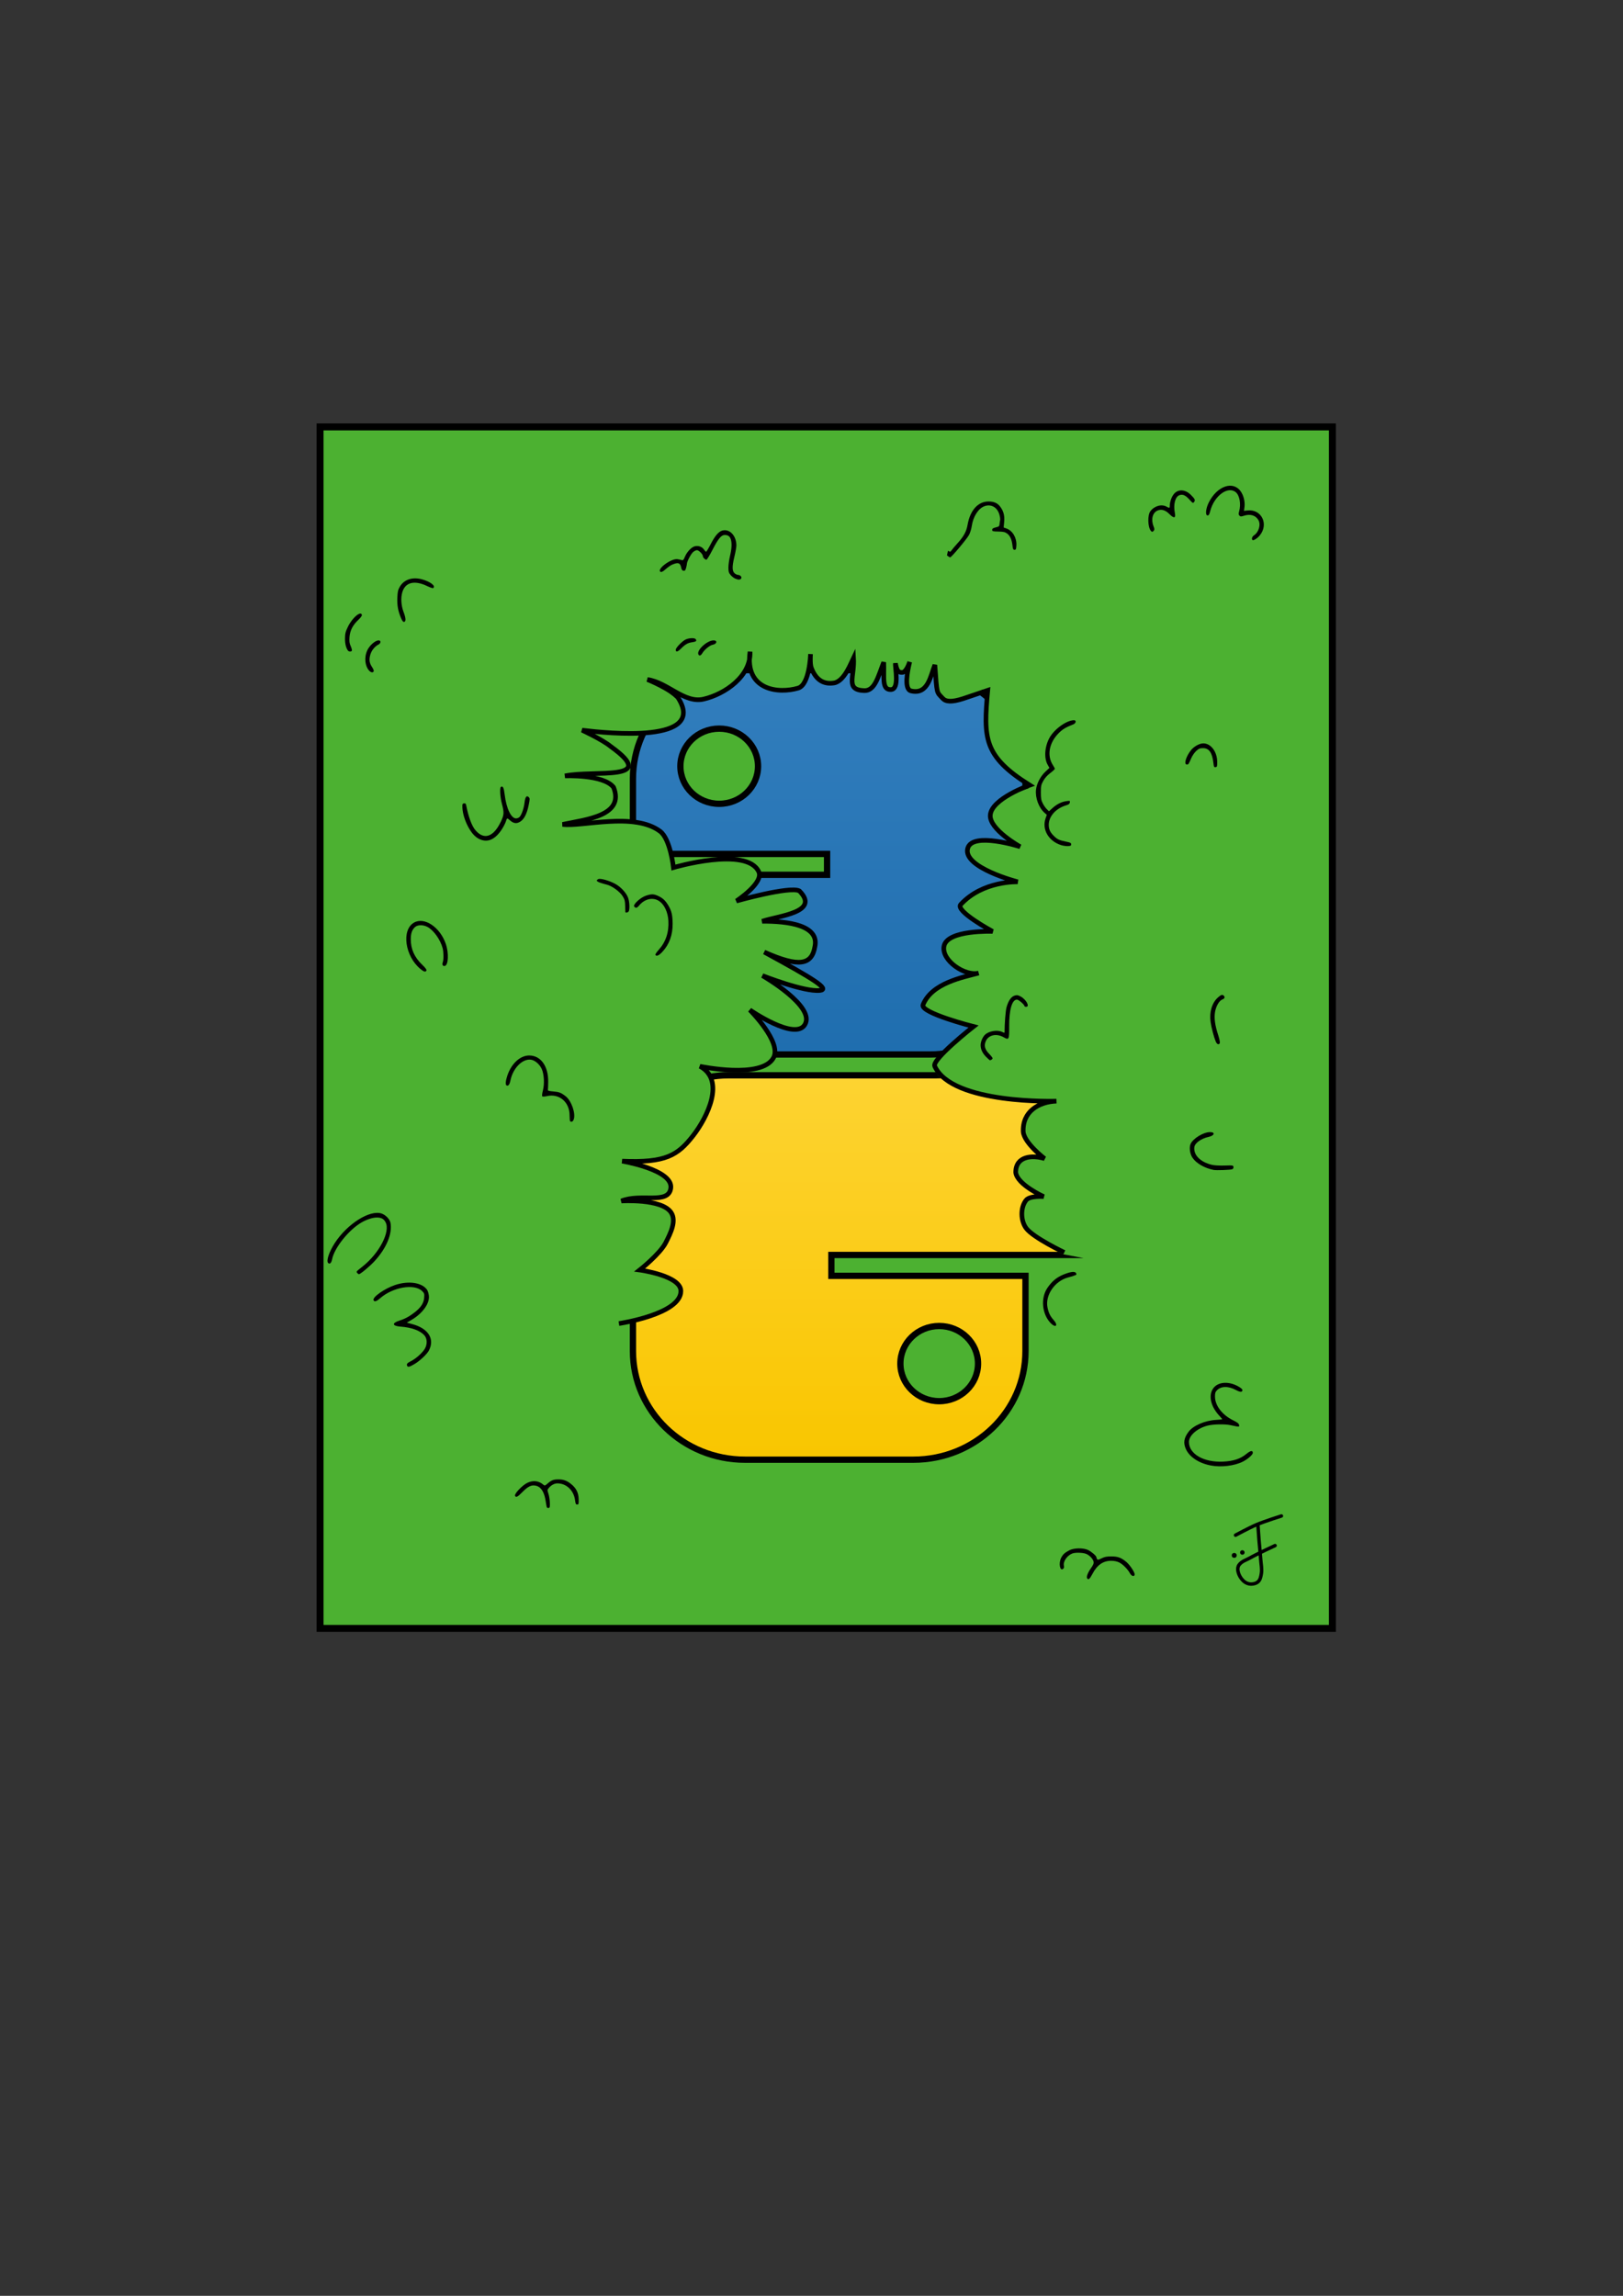 <?xml version="1.0" encoding="UTF-8" standalone="no"?>
<!-- Created with Inkscape (http://www.inkscape.org/) -->

<svg
   width="210mm"
   height="297mm"
   viewBox="0 0 210 297"
   version="1.1"
   id="svg1"
   xml:space="preserve"
   inkscape:version="1.2.2 (b0a8486, 2022-12-01)"
   sodipodi:docname="cachecache.svg"
   inkscape:export-filename="cachecache.png"
   inkscape:export-xdpi="300"
   inkscape:export-ydpi="300"
   xmlns:inkscape="http://www.inkscape.org/namespaces/inkscape"
   xmlns:sodipodi="http://sodipodi.sourceforge.net/DTD/sodipodi-0.dtd"
   xmlns:xlink="http://www.w3.org/1999/xlink"
   xmlns="http://www.w3.org/2000/svg"
   xmlns:svg="http://www.w3.org/2000/svg"><rect x="0" y="0" width="210" height="297" fill="#333333" stroke="none"/><sodipodi:namedview
     id="namedview1"
     pagecolor="#ffffff"
     bordercolor="#666666"
     borderopacity="1.0"
     inkscape:showpageshadow="2"
     inkscape:pageopacity="0.0"
     inkscape:pagecheckerboard="0"
     inkscape:deskcolor="#d1d1d1"
     inkscape:document-units="mm"
     inkscape:zoom="0.65504236"
     inkscape:cx="572.48206"
     inkscape:cy="518.28709"
     inkscape:window-width="1440"
     inkscape:window-height="847"
     inkscape:window-x="0"
     inkscape:window-y="25"
     inkscape:window-maximized="0"
     inkscape:current-layer="layer1"
     showgrid="false"><inkscape:grid
       id="grid13"
       units="px"
       originx="0"
       originy="0"
       spacingx="0.265"
       spacingy="0.265"
       empcolor="#3f3fff"
       empopacity="0.251"
       color="#3f3fff"
       opacity="0.125"
       empspacing="5"
       dotted="false"
       gridanglex="30"
       gridanglez="30"
       visible="true" /></sodipodi:namedview><defs
     id="defs1"><color-profile
       name="sRGB-IEC61966-2.1"
       xlink:href="file:///System/Library/ColorSync/Profiles/sRGB%20Profile.icc"
       id="color-profile28797" /><linearGradient
       id="paint0_linear_87_8204"
       x1="12.481"
       y1="2"
       x2="12.481"
       y2="22.741"
       gradientUnits="userSpaceOnUse"><stop
         stop-color="#327EBD"
         id="stop2" /><stop
         offset="1"
         stop-color="#1565A7"
         id="stop3" /></linearGradient><linearGradient
       id="paint1_linear_87_8204"
       x1="19.519"
       y1="9.259"
       x2="19.519"
       y2="30"
       gradientUnits="userSpaceOnUse"><stop
         stop-color="#FFDA4B"
         id="stop4" /><stop
         offset="1"
         stop-color="#F9C600"
         id="stop5" /></linearGradient><linearGradient
       id="paint0_linear_87_8204-7"
       x1="12.481"
       y1="2"
       x2="12.481"
       y2="22.741"
       gradientUnits="userSpaceOnUse"><stop
         stop-color="#327EBD"
         id="stop2-4" /><stop
         offset="1"
         stop-color="#1565A7"
         id="stop3-0" /></linearGradient><linearGradient
       id="paint1_linear_87_8204-6"
       x1="19.519"
       y1="9.259"
       x2="19.519"
       y2="30"
       gradientUnits="userSpaceOnUse"><stop
         stop-color="#FFDA4B"
         id="stop4-4" /><stop
         offset="1"
         stop-color="#F9C600"
         id="stop5-7" /></linearGradient><clipPath
       clipPathUnits="userSpaceOnUse"
       id="clipPath8"><path
         style="fill:none;stroke:#000000;stroke-width:0.6;stroke-linecap:butt;stroke-linejoin:miter;stroke-dasharray:none;stroke-opacity:1"
         d="m 24.293,22.713 c 0,0 -1.084,-0.515 -1.345,-0.85 -0.206,-0.264 -0.219,-0.745 -0.008,-1.004 0.134,-0.164 0.623,-0.125 0.623,-0.125 0,0 -0.938,-0.423 -0.993,-0.856 -0.002,-0.593 0.599,-0.622 1.023,-0.492 0,0 -0.712,-0.544 -0.756,-0.945 -0.037,-0.72 0.544,-1.071 1.179,-1.093 0,0 -3.702,0.124 -4.319,-1.241 -0.108,-0.239 1.376,-1.406 1.376,-1.406 0,0 -1.906,-0.485 -1.79,-0.771 0.315,-0.778 1.424,-0.975 1.974,-1.125 -0.471,0.127 -1.324,-0.44 -1.231,-0.95 0.108,-0.591 1.724,-0.527 1.724,-0.527 0,0 -1.343,-0.723 -1.13,-0.956 0.781,-0.85 2.022,-0.802 2.022,-0.802 0,0 -1.971,-0.508 -1.773,-1.192 0.172,-0.595 1.859,-0.053 1.859,-0.053 0,0 -1.12,-0.614 -1.059,-1.126 0.079,-0.661 1.672,-1.093 1.672,-1.093 C 21.416,5.249 21.454,4.169 21.734,2.534 L 20.71,3.072 c -0.428,0.138 -0.624,0.11 -0.733,-0.01 v 0 C 19.758,2.821 19.78,2.952 19.702,1.879 19.55,2.253 19.463,2.947 18.856,2.799 18.605,2.738 18.723,2.112 18.809,1.769 c 0,0 -0.114,0.373 -0.267,0.375 -0.133,0.001 -0.182,-0.045 -0.239,-0.321 -0.017,0.162 0.154,0.915 -0.16,0.929 -0.333,0.015 -0.234,-0.431 -0.255,-0.968 -0.202,0.518 -0.314,1.021 -0.697,1.005 -0.677,-0.028 -0.33,-0.485 -0.373,-1.167 -0.072,0.148 -0.319,0.835 -0.692,0.895 -0.321,0.052 -0.633,-0.059 -0.81,-0.545 -0.049,-0.152 -0.024,-0.477 -0.024,-0.477 0,0 -0.029,1.085 -0.44,1.206 -0.684,0.202 -1.902,0.092 -1.706,-1.289 0.037,0.861 -0.883,1.501 -1.646,1.679 -0.685,0.16 -1.275,-0.59 -1.994,-0.695 0,0 0.809,0.326 1.085,0.642 1.042,1.632 -2.463,1.268 -3.403,1.155 0,0 0.719,0.331 1.021,0.58 1.744,1.253 -0.605,0.823 -1.628,1.041 0,0 1.357,-0.06 1.723,0.402 0.401,1.01 -0.964,1.143 -1.806,1.318 0.69,0.092 2.535,-0.449 3.459,0.246 0.365,0.274 0.472,1.285 0.472,1.285 0,0 2.602,-0.766 3.027,0.15 0.183,0.394 -0.793,1.035 -0.793,1.035 0,0 1.894,-0.535 2.233,-0.358 0.754,0.761 -0.735,0.88 -1.319,1.077 0.927,-0.005 2.031,0.143 1.869,0.897 -0.105,0.646 -0.552,0.752 -1.797,0.195 1.747,0.949 2.103,1.01 1.974,1.361 -0.047,0.127 -2.039,-0.525 -2.039,-0.525 0,0 1.911,1.096 1.502,1.745 -0.359,0.569 -1.949,-0.529 -1.949,-0.529 0,0 1.143,1.141 0.842,1.695 -0.418,0.77 -2.612,0.304 -2.612,0.304 0.917,0.486 0.266,1.809 -0.239,2.459 -0.548,0.704 -0.976,0.971 -2.52,0.906 0,0 1.809,0.303 1.727,0.956 -0.075,0.599 -1.071,0.176 -1.752,0.458 0,0 1.432,-0.093 1.764,0.412 0.199,0.303 -0.029,0.746 -0.192,1.069 -0.202,0.397 -0.922,0.968 -0.922,0.968 0,0 1.457,0.198 1.46,0.744 0.005,0.827 -2.197,1.154 -2.197,1.154 l 0.544,7.399 6.908,1.041 9.547,-3.543 3.166,-3.88 -0.078,-2.724 z"
         id="path8"
         sodipodi:nodetypes="csscscscscscacscacacccsscscacacscascacacscscscacacscscscacacacacsscaccccccc"
         inkscape:label="python bush outline" /></clipPath></defs><g
     inkscape:label="Layer 1"
     inkscape:groupmode="layer"
     id="layer1"><g
       id="g10412"
       inkscape:export-filename="../../../../../../Dropbox/Science/cachecache/images/cachecache1.svg"
       inkscape:export-xdpi="300"
       inkscape:export-ydpi="300"><rect
         style="opacity:1;fill:#ffffff;fill-opacity:1;stroke:none;stroke-width:0.9;stroke-opacity:1"
         id="rect10365"
         width="130.984"
         height="155.431"
         x="41.412"
         y="55.228"
         inkscape:label="background color"
         inkscape:export-filename="cachecache_v2.png"
         inkscape:export-xdpi="500"
         inkscape:export-ydpi="500" /><rect
         style="opacity:1;fill:#4cb131;fill-opacity:1;stroke:#000000;stroke-width:0.9;stroke-opacity:1"
         id="rect1"
         width="130.984"
         height="155.431"
         x="41.412"
         y="55.228"
         inkscape:label="background color"
         inkscape:export-filename="cachecache_v2.png"
         inkscape:export-xdpi="500"
         inkscape:export-ydpi="500" /><path
         style="fill:#000000"
         d="m 122.659,71.249 c 0.294,0.174 0.304,0.172 0.478,-0.077 0.098,-0.14 0.412,-0.51 0.697,-0.823 0.846,-0.926 1.205,-1.571 1.356,-2.437 0.33,-1.9 1.348,-3.036 2.718,-3.036 0.686,0 1.153,0.201 1.489,0.642 0.452,0.593 0.607,1.172 0.533,1.994 l -0.066,0.726 0.37,0.134 c 0.796,0.288 1.332,1.207 1.276,2.19 -0.027,0.483 -0.061,0.563 -0.238,0.563 -0.174,0 -0.217,-0.09 -0.27,-0.568 -0.085,-0.767 -0.313,-1.265 -0.706,-1.545 -0.266,-0.189 -0.478,-0.236 -1.122,-0.248 -0.72,-0.013 -0.794,-0.033 -0.794,-0.221 0,-0.159 0.106,-0.232 0.463,-0.318 0.408,-0.098 0.466,-0.147 0.486,-0.413 0.013,-0.166 0.048,-0.4 0.077,-0.52 0.03,-0.12 -0.015,-0.453 -0.1,-0.739 -0.28,-0.944 -1.09,-1.387 -1.941,-1.063 -0.792,0.301 -1.456,1.351 -1.631,2.578 -0.052,0.363 -0.212,0.876 -0.355,1.14 -0.297,0.546 -2.276,2.898 -2.439,2.898 -0.059,0 -0.245,-0.116 -0.414,-0.258 z m 18.009,132.935 c -0.122,-0.198 0.065,-0.703 0.478,-1.293 0.319,-0.455 0.398,-0.651 0.351,-0.865 -0.08,-0.366 -0.513,-0.822 -0.956,-1.006 -0.41,-0.171 -1.401,-0.201 -1.789,-0.053 -0.694,0.265 -1.229,1.056 -1.089,1.612 0.039,0.155 0.001,0.29 -0.105,0.378 -0.419,0.347 -0.612,-0.743 -0.254,-1.434 0.23,-0.445 0.452,-0.648 1.064,-0.971 0.586,-0.31 1.792,-0.329 2.404,-0.04 0.449,0.213 1.083,0.757 1.086,0.931 8.7e-4,0.06 0.043,0.173 0.092,0.252 0.075,0.119 0.178,0.101 0.592,-0.103 0.396,-0.195 0.665,-0.246 1.276,-0.244 0.832,0.003 1.268,0.167 1.936,0.727 0.426,0.358 1.059,1.305 1.059,1.586 0,0.347 -0.392,0.272 -0.599,-0.113 -0.289,-0.539 -0.938,-1.196 -1.405,-1.422 -0.287,-0.139 -0.643,-0.212 -1.039,-0.212 -1.047,0 -1.827,0.552 -2.431,1.721 -0.327,0.633 -0.522,0.792 -0.673,0.549 z m -69.901,-9.171 c -0.033,-0.053 -0.102,-0.394 -0.153,-0.757 -0.168,-1.186 -0.572,-1.862 -1.218,-2.041 -0.584,-0.161 -1.046,0.041 -1.768,0.776 -0.663,0.675 -0.881,0.785 -0.989,0.503 -0.099,-0.259 0.937,-1.345 1.584,-1.66 0.751,-0.365 1.497,-0.278 2.092,0.244 0.161,0.141 0.213,0.125 0.554,-0.174 0.473,-0.415 0.756,-0.523 1.377,-0.523 0.655,0 1.103,0.162 1.635,0.589 0.677,0.545 0.972,1.132 0.992,1.967 0.014,0.633 -0.003,0.697 -0.191,0.697 -0.171,0 -0.218,-0.09 -0.27,-0.524 -0.157,-1.29 -1.11,-2.21 -2.291,-2.212 -0.369,-7.3e-4 -0.782,0.214 -1.085,0.565 -0.231,0.268 -0.234,0.289 -0.078,0.759 0.088,0.266 0.172,0.783 0.187,1.151 0.022,0.552 -0.003,0.674 -0.145,0.703 -0.094,0.019 -0.198,-0.008 -0.231,-0.062 z m 85.884,-5.432 c -1.508,-0.287 -2.712,-1.07 -3.187,-2.073 -0.386,-0.815 -0.289,-1.482 0.337,-2.301 0.605,-0.793 2.113,-1.442 3.534,-1.52 0.419,-0.023 0.779,-0.059 0.8,-0.08 0.021,-0.021 -0.164,-0.25 -0.412,-0.508 -0.248,-0.259 -0.577,-0.729 -0.732,-1.045 -0.618,-1.262 -0.389,-2.444 0.568,-2.943 0.679,-0.354 1.681,-0.281 2.557,0.186 0.411,0.219 0.64,0.406 0.64,0.522 0,0.307 -0.272,0.307 -0.845,-9.1e-4 -0.993,-0.534 -1.932,-0.512 -2.467,0.057 -0.198,0.21 -0.243,0.367 -0.236,0.819 0.017,1.15 0.931,2.343 2.325,3.034 0.586,0.29 0.766,0.432 0.793,0.622 0.038,0.27 0.068,0.27 -1.119,0.015 -0.727,-0.156 -2.211,-0.126 -2.947,0.059 -1.346,0.338 -2.423,1.279 -2.423,2.116 0,1.559 1.925,2.667 4.421,2.545 1.323,-0.065 2.224,-0.358 2.973,-0.968 0.583,-0.475 0.868,-0.525 0.868,-0.152 0,0.229 -0.666,0.808 -1.291,1.122 -1.09,0.548 -2.808,0.753 -4.156,0.496 z M 52.671,176.669 c -0.084,-0.218 0.025,-0.342 0.51,-0.587 0.639,-0.322 1.48,-1.075 1.788,-1.6 0.344,-0.586 0.311,-1.341 -0.076,-1.755 -0.576,-0.616 -1.638,-0.999 -3.074,-1.108 -1.085,-0.082 -1.139,-0.461 -0.114,-0.787 0.717,-0.228 1.289,-0.541 1.98,-1.084 0.777,-0.611 1.14,-1.175 1.197,-1.861 0.042,-0.51 0.02,-0.584 -0.258,-0.863 -0.997,-0.997 -3.8,-0.517 -5.446,0.932 -0.48,0.422 -0.748,0.497 -0.848,0.235 -0.149,-0.388 1.438,-1.5 2.785,-1.952 1.758,-0.59 3.53,-0.317 4.158,0.641 0.087,0.133 0.185,0.467 0.218,0.742 0.118,0.992 -0.799,2.276 -2.223,3.116 l -0.632,0.372 0.695,0.183 c 2.085,0.549 2.95,1.913 2.166,3.416 -0.246,0.472 -1.158,1.331 -1.853,1.745 -0.668,0.398 -0.884,0.446 -0.973,0.216 z m 83.277,-5.501 c -1.127,-1.157 -1.324,-3.231 -0.432,-4.546 0.662,-0.977 1.346,-1.499 2.467,-1.885 0.875,-0.301 1.292,-0.252 1.292,0.15 0,0.049 -0.524,0.231 -1.067,0.371 -1.722,0.445 -2.999,2.304 -2.671,3.89 0.146,0.706 0.351,1.124 0.798,1.625 0.628,0.705 0.271,1.069 -0.387,0.394 z m -89.723,-6.488 c -0.151,-0.182 -0.175,-0.152 0.706,-0.853 2.15,-1.711 3.593,-4.484 2.964,-5.699 -0.231,-0.447 -0.549,-0.621 -1.134,-0.621 -0.545,6e-5 -1.289,0.239 -1.972,0.632 -1.666,0.96 -3.542,3.305 -3.817,4.773 -0.089,0.474 -0.31,0.678 -0.513,0.473 -0.267,-0.269 0.122,-1.441 0.855,-2.573 1.606,-2.481 4.528,-4.328 6.052,-3.825 0.526,0.174 1.069,0.735 1.156,1.194 0.267,1.423 -0.518,3.304 -2.084,4.996 -0.621,0.671 -1.814,1.663 -2,1.663 -0.044,0 -0.14,-0.072 -0.213,-0.159 z M 157.038,151.35 c -1.173,-0.225 -2.265,-0.856 -2.751,-1.59 -0.325,-0.491 -0.436,-1.291 -0.243,-1.756 0.294,-0.71 1.661,-1.547 2.527,-1.547 0.697,0 0.575,0.454 -0.165,0.613 -0.98,0.21 -1.803,0.797 -1.869,1.332 -0.126,1.02 0.784,1.936 2.272,2.287 0.324,0.076 0.995,0.114 1.652,0.092 1.063,-0.035 1.108,-0.028 1.138,0.182 0.019,0.135 -0.04,0.249 -0.155,0.296 -0.223,0.092 -2.041,0.161 -2.406,0.091 z m -83.27,-6.303 c -0.038,-0.038 -0.069,-0.378 -0.069,-0.756 0,-1.719 -1.337,-2.858 -2.926,-2.491 -0.301,0.07 -0.557,0.081 -0.61,0.028 -0.053,-0.053 -0.019,-0.368 0.081,-0.751 0.224,-0.856 0.156,-2.113 -0.152,-2.797 -0.257,-0.571 -0.841,-1.088 -1.331,-1.18 -1.117,-0.21 -2.391,1.053 -2.721,2.698 -0.105,0.522 -0.291,0.747 -0.508,0.613 -0.158,-0.097 -0.106,-0.631 0.128,-1.311 0.524,-1.528 1.654,-2.556 2.808,-2.556 1.497,0 2.483,1.362 2.464,3.405 -0.005,0.494 -0.023,0.964 -0.04,1.044 -0.024,0.11 0.145,0.159 0.692,0.204 0.766,0.062 1.016,0.159 1.61,0.624 0.753,0.59 1.323,2.25 1.034,3.011 -0.102,0.269 -0.307,0.365 -0.457,0.215 z m 53.872,-8.275 c -0.504,-0.489 -0.757,-1.012 -0.757,-1.564 0,-0.457 0.267,-1.082 0.587,-1.37 0.523,-0.473 1.62,-0.641 2.207,-0.337 0.168,0.087 0.305,0.122 0.304,0.077 -0.004,-1.107 0.125,-2.801 0.249,-3.256 0.228,-0.836 0.593,-1.375 1.03,-1.519 0.308,-0.101 0.419,-0.088 0.773,0.093 0.732,0.373 1.264,1.349 0.736,1.349 -0.114,0 -0.207,-0.035 -0.207,-0.077 -0.002,-0.197 -0.755,-0.852 -0.98,-0.852 -0.64,0 -1.021,1.325 -1.005,3.491 0.013,1.682 -0.033,1.771 -0.707,1.383 -0.918,-0.528 -1.951,-0.313 -2.309,0.48 -0.265,0.587 -0.136,1.095 0.421,1.655 0.247,0.249 0.45,0.511 0.45,0.583 0,0.105 -0.211,0.256 -0.357,0.256 -0.017,0 -0.212,-0.176 -0.434,-0.392 z m 29.663,-2.034 c -0.239,-0.573 -0.562,-1.801 -0.664,-2.531 -0.179,-1.275 0.175,-2.469 0.938,-3.158 0.427,-0.386 0.609,-0.432 0.8,-0.203 0.15,0.181 0.063,0.349 -0.243,0.465 -0.384,0.146 -0.791,0.854 -0.918,1.596 -0.138,0.804 -0.015,1.704 0.41,3.015 0.149,0.461 0.242,0.914 0.207,1.007 -0.109,0.284 -0.37,0.19 -0.529,-0.191 z M 54.413,125.365 c -2.012,-1.645 -2.498,-5.047 -0.857,-6.005 1.341,-0.783 3.377,0.57 4.124,2.74 0.411,1.195 0.34,2.771 -0.13,2.861 -0.258,0.05 -0.378,-0.166 -0.261,-0.472 0.128,-0.336 0.118,-1.33 -0.018,-1.835 -0.303,-1.123 -1.185,-2.345 -1.988,-2.754 -0.568,-0.29 -1.255,-0.272 -1.595,0.04 -0.376,0.346 -0.539,0.817 -0.539,1.556 0,1.282 0.474,2.344 1.471,3.298 0.406,0.388 0.597,0.645 0.558,0.749 -0.093,0.241 -0.315,0.19 -0.765,-0.178 z m 30.386,-1.835 c -0.036,-0.058 0.154,-0.348 0.422,-0.645 0.92,-1.018 1.34,-2.269 1.262,-3.753 -0.057,-1.082 -0.498,-2.06 -1.14,-2.525 -0.805,-0.583 -1.901,-0.362 -2.649,0.536 -0.279,0.334 -0.441,0.369 -0.634,0.137 -0.206,-0.248 0.809,-1.183 1.539,-1.418 0.731,-0.236 0.997,-0.224 1.615,0.068 0.582,0.275 0.936,0.624 1.32,1.303 0.368,0.649 0.481,1.155 0.498,2.225 0.023,1.463 -0.429,2.718 -1.325,3.675 -0.451,0.483 -0.769,0.622 -0.908,0.397 z m -3.884,-5.548 c -0.007,-0.043 -0.018,-0.406 -0.026,-0.808 -0.011,-0.619 -0.061,-0.809 -0.325,-1.239 -0.359,-0.585 -1.363,-1.318 -2.043,-1.492 -1.263,-0.322 -1.532,-0.492 -1.123,-0.711 0.265,-0.142 1.408,0.174 2.208,0.609 0.731,0.398 1.457,1.19 1.674,1.827 0.194,0.568 0.217,1.591 0.04,1.768 -0.138,0.138 -0.386,0.166 -0.405,0.046 z m 56.384,-8.653 c -1.62,-0.507 -2.51,-2.033 -2.014,-3.455 l 0.162,-0.464 -0.294,-0.258 c -0.745,-0.656 -1.222,-1.948 -1.104,-2.991 0.091,-0.801 0.576,-1.736 1.208,-2.327 l 0.528,-0.494 -0.236,-0.419 c -0.492,-0.875 -0.372,-2.411 0.275,-3.528 0.65,-1.122 2.205,-2.22 3.144,-2.22 0.32,0 0.259,0.395 -0.081,0.53 -1.006,0.399 -1.373,0.617 -1.883,1.122 -1.262,1.25 -1.571,2.921 -0.769,4.154 0.138,0.212 0.25,0.429 0.25,0.483 0,0.054 -0.267,0.301 -0.594,0.548 -0.391,0.296 -0.699,0.642 -0.904,1.014 -0.279,0.509 -0.31,0.655 -0.31,1.494 0,0.779 0.04,1.008 0.249,1.417 0.137,0.268 0.373,0.606 0.525,0.752 l 0.277,0.265 0.442,-0.404 c 0.558,-0.51 1.179,-0.823 1.806,-0.908 0.466,-0.064 0.487,-0.056 0.453,0.17 -0.026,0.175 -0.143,0.269 -0.448,0.359 -1.609,0.478 -2.556,1.792 -2.215,3.073 0.079,0.298 0.274,0.593 0.604,0.912 0.478,0.463 0.658,0.541 1.818,0.784 0.315,0.066 0.413,0.136 0.413,0.293 0,0.169 -0.076,0.21 -0.413,0.228 -0.227,0.012 -0.628,-0.046 -0.891,-0.129 z m -75.221,-0.757 c -0.561,-0.255 -1.005,-0.72 -1.453,-1.522 -0.454,-0.811 -0.762,-1.797 -0.793,-2.538 -0.021,-0.497 -0.001,-0.553 0.206,-0.582 0.18,-0.026 0.241,0.03 0.285,0.258 0.281,1.458 0.715,2.639 1.171,3.185 1.115,1.335 2.355,0.931 3.309,-1.077 0.425,-0.896 0.441,-1.174 0.133,-2.334 -0.224,-0.845 -0.296,-2.059 -0.127,-2.163 0.26,-0.161 0.383,0.089 0.493,1.004 0.216,1.785 0.831,3.07 1.469,3.07 0.157,0 0.366,-0.088 0.463,-0.195 0.265,-0.293 0.555,-1.137 0.636,-1.851 0.083,-0.731 0.269,-0.976 0.539,-0.707 0.162,0.162 0.161,0.232 -0.013,1.075 -0.218,1.059 -0.559,1.741 -1.031,2.064 -0.508,0.348 -0.928,0.291 -1.45,-0.195 -0.285,-0.266 -0.325,-0.248 -0.46,0.203 -0.065,0.217 -0.297,0.67 -0.514,1.007 -0.857,1.323 -1.831,1.765 -2.862,1.296 z m 94.927,-9.845 c -0.154,-1.364 -0.557,-1.942 -1.354,-1.942 -0.393,0 -0.538,0.06 -0.865,0.355 -0.216,0.195 -0.5,0.602 -0.632,0.904 -0.365,0.837 -0.379,0.859 -0.588,0.859 -0.421,0 -0.116,-1.047 0.543,-1.864 0.39,-0.484 1.097,-0.872 1.587,-0.872 0.972,0 1.783,1.065 1.797,2.362 0.007,0.62 -0.013,0.687 -0.21,0.716 -0.191,0.027 -0.225,-0.035 -0.279,-0.516 z M 47.626,86.584 c -0.5,-0.756 -0.471,-1.941 0.067,-2.754 0.358,-0.54 0.945,-0.986 1.297,-0.986 0.313,0 0.315,0.364 0.002,0.525 -0.498,0.255 -0.912,0.764 -1.073,1.315 -0.191,0.658 -0.13,1.093 0.229,1.622 0.144,0.212 0.237,0.449 0.207,0.527 -0.105,0.273 -0.466,0.149 -0.73,-0.249 z m 42.732,-1.946 c -0.213,-0.556 1.147,-1.794 1.972,-1.794 0.53,0 0.442,0.461 -0.107,0.564 -0.391,0.073 -1.075,0.631 -1.354,1.103 -0.194,0.329 -0.413,0.383 -0.511,0.127 z M 45.02,84.161 c -0.252,-0.33 -0.391,-0.907 -0.381,-1.589 0.009,-0.627 0.067,-0.853 0.39,-1.516 0.567,-1.164 1.684,-2.094 1.798,-1.498 0.019,0.098 -0.181,0.37 -0.472,0.642 -0.713,0.667 -1.074,1.377 -1.135,2.23 -0.039,0.539 -0.005,0.79 0.153,1.146 0.111,0.251 0.183,0.515 0.159,0.586 -0.056,0.167 -0.385,0.167 -0.512,-2e-5 z m 42.414,-0.107 c 0,-0.24 0.741,-1.024 1.221,-1.293 0.402,-0.225 1.19,-0.276 1.347,-0.088 0.195,0.235 0.08,0.34 -0.449,0.413 -0.547,0.075 -0.887,0.268 -1.426,0.81 -0.446,0.449 -0.693,0.505 -0.693,0.157 z m -35.533,-4.068 c -0.395,-0.919 -0.533,-1.67 -0.49,-2.667 0.035,-0.793 0.085,-1.014 0.324,-1.422 0.539,-0.92 1.604,-1.281 2.834,-0.96 1.093,0.285 1.877,0.892 1.473,1.142 -0.055,0.034 -0.398,-0.081 -0.76,-0.256 -1.655,-0.798 -2.852,-0.501 -3.23,0.801 -0.213,0.733 -0.148,1.715 0.169,2.555 0.296,0.783 0.322,1.221 0.076,1.27 -0.132,0.026 -0.239,-0.098 -0.395,-0.462 z M 95.122,74.85 c -0.173,-0.075 -0.44,-0.286 -0.594,-0.469 -0.237,-0.282 -0.279,-0.426 -0.278,-0.969 3.98e-4,-0.351 0.093,-1.024 0.207,-1.496 0.231,-0.963 0.261,-1.688 0.092,-2.175 -0.13,-0.374 -0.362,-0.53 -0.788,-0.53 -0.439,0 -0.836,0.487 -1.581,1.936 -0.357,0.696 -0.708,1.265 -0.78,1.265 -0.172,0 -0.455,-0.288 -0.455,-0.464 0,-0.247 -0.524,-0.775 -0.769,-0.775 -0.129,0 -0.359,0.116 -0.511,0.257 -0.282,0.261 -0.782,1.216 -0.785,1.498 -8.72e-4,0.085 -0.051,0.332 -0.111,0.548 -0.088,0.318 -0.152,0.387 -0.331,0.361 -0.159,-0.023 -0.242,-0.131 -0.293,-0.379 -0.116,-0.568 -0.31,-0.694 -0.836,-0.538 -0.43,0.127 -0.742,0.325 -1.362,0.865 -0.165,0.143 -0.362,0.236 -0.439,0.207 -0.683,-0.262 1.313,-1.786 2.165,-1.653 0.181,0.028 0.422,0.081 0.536,0.118 0.171,0.055 0.239,-0.013 0.396,-0.399 0.271,-0.666 0.866,-1.294 1.32,-1.394 0.463,-0.102 0.936,0.078 1.179,0.449 0.096,0.147 0.214,0.266 0.261,0.266 0.048,0 0.325,-0.463 0.615,-1.029 0.536,-1.043 1.019,-1.598 1.497,-1.718 0.949,-0.238 1.802,0.678 1.804,1.938 3.17e-4,0.208 -0.12,0.881 -0.268,1.494 -0.305,1.265 -0.287,1.841 0.067,2.127 0.123,0.1 0.309,0.182 0.412,0.182 0.294,0 0.546,0.3 0.4,0.476 -0.147,0.177 -0.361,0.177 -0.771,-0.001 z m 66.937,-4.988 c -0.145,-0.145 -0.049,-0.449 0.192,-0.607 0.63,-0.413 0.915,-1.413 0.566,-1.986 -0.378,-0.622 -1.058,-0.816 -1.894,-0.54 -0.335,0.111 -0.42,0.107 -0.549,-0.022 -0.124,-0.124 -0.132,-0.229 -0.042,-0.554 0.261,-0.941 0.068,-2.053 -0.43,-2.472 -1.018,-0.856 -2.808,0.463 -3.314,2.444 -0.109,0.427 -0.188,0.557 -0.337,0.557 -0.326,0 -0.242,-0.894 0.159,-1.689 1.079,-2.137 3.152,-2.842 4.139,-1.408 0.372,0.54 0.562,1.349 0.474,2.014 l -0.065,0.49 0.454,-0.051 c 1.829,-0.206 2.794,1.799 1.567,3.255 -0.305,0.362 -0.813,0.676 -0.92,0.569 z m -13.154,-1.192 c -0.4,-0.504 -0.438,-2.024 -0.063,-2.529 0.514,-0.694 1.461,-0.962 2.103,-0.595 0.36,0.206 0.413,0.192 0.413,-0.109 0,-0.506 0.227,-1.159 0.53,-1.527 0.547,-0.663 1.468,-0.617 2.198,0.111 0.531,0.53 0.6,0.681 0.42,0.917 -0.142,0.185 -0.171,0.171 -0.59,-0.294 -0.522,-0.578 -0.873,-0.736 -1.306,-0.585 -0.558,0.195 -0.815,1.21 -0.59,2.336 0.128,0.641 -0.123,0.694 -0.674,0.143 -0.554,-0.554 -1.049,-0.709 -1.571,-0.491 -0.643,0.269 -0.871,1.153 -0.522,2.027 0.133,0.333 0.141,0.447 0.039,0.57 -0.156,0.188 -0.252,0.194 -0.386,0.025 z"
         id="path1"
         sodipodi:nodetypes="csssssccssscssssssssssscccssssscsssssscssssssccssssssssssssssssscssssssssssssssssssssssssssssssssssssssssscssssssssssssssssssssssssssssssssssscsscsscssssssscssssccsssscsssscscssssssssssssssssssscssssssssssssssssssssssssssssssscscscscssscsssssssscsssssssssccsssccsssssscsssssssssssssssscsscsscsssccssssssssssssssssssssssssssssssssssssssssssssssssssssssssssssssssssssssscssssscssssssssssssssssssss"
         inkscape:label="bush detail" /><g
         style="fill:none;stroke-width:0.223;stroke:#000000;stroke-dasharray:none"
         id="g1"
         transform="matrix(3.648,0,0,3.648,48.925,79.394)"
         inkscape:label="python logo"
         clip-path="url(#clipPath8)"><path
           fill-rule="evenodd"
           clip-rule="evenodd"
           d="M 13.016,2 C 10.819,2 9.038,3.725 9.038,5.852 V 8.519 H 15.924 V 9.259 H 5.978 C 3.781,9.259 2,10.984 2,13.111 v 5.778 c 0,2.127 1.781,3.852 3.978,3.852 h 2.295 v -3.259 c 0,-2.127 1.781,-3.852 3.978,-3.852 h 7.344 c 1.859,0 3.366,-1.459 3.366,-3.259 V 5.852 C 22.962,3.725 21.181,2 18.984,2 Z m -0.918,4.741 c 0.76,0 1.377,-0.597 1.377,-1.333 0,-0.736 -0.617,-1.333 -1.377,-1.333 -0.761,0 -1.377,0.597 -1.377,1.333 0,0.736 0.617,1.333 1.377,1.333 z"
           fill="url(#paint0_linear_87_8204)"
           id="path1-1"
           style="fill:url(#paint0_linear_87_8204);stroke-width:0.223;stroke:#000000;stroke-dasharray:none" /><path
           fill-rule="evenodd"
           clip-rule="evenodd"
           d="m 18.983,30 c 2.197,0 3.978,-1.724 3.978,-3.852 v -2.667 h -6.885 v -0.741 h 9.945 c 2.197,0 3.978,-1.725 3.978,-3.852 v -5.778 c 0,-2.127 -1.781,-3.852 -3.978,-3.852 h -2.295 v 3.259 c 0,2.127 -1.781,3.852 -3.978,3.852 h -7.344 c -1.859,0 -3.366,1.459 -3.366,3.259 v 6.519 C 9.038,28.276 10.819,30 13.016,30 Z m 0.918,-4.741 c -0.761,0 -1.377,0.597 -1.377,1.333 0,0.736 0.617,1.333 1.377,1.333 0.76,0 1.377,-0.597 1.377,-1.333 0,-0.736 -0.617,-1.333 -1.377,-1.333 z"
           fill="url(#paint1_linear_87_8204)"
           id="path2"
           style="fill:url(#paint1_linear_87_8204);stroke-width:0.223;stroke:#000000;stroke-dasharray:none" /></g><path
         style="fill:none;stroke:#000000;stroke-width:0.6;stroke-linecap:butt;stroke-linejoin:miter;stroke-dasharray:none;stroke-opacity:1"
         d="m 137.708,162.023 c 0,0 -3.954,-1.879 -4.906,-3.101 -0.751,-0.963 -0.8,-2.716 -0.029,-3.664 0.487,-0.6 2.273,-0.456 2.273,-0.456 0,0 -3.421,-1.542 -3.621,-3.123 -0.007,-2.161 2.185,-2.27 3.731,-1.795 0,0 -2.598,-1.983 -2.759,-3.446 -0.134,-2.625 1.984,-3.906 4.301,-3.986 0,0 -13.503,0.453 -15.756,-4.526 -0.395,-0.873 5.019,-5.129 5.019,-5.129 0,0 -6.953,-1.77 -6.531,-2.813 1.148,-2.839 5.195,-3.556 7.202,-4.104 -1.717,0.464 -4.83,-1.604 -4.491,-3.464 0.393,-2.157 6.29,-1.923 6.29,-1.923 0,0 -4.901,-2.638 -4.122,-3.486 2.849,-3.102 7.376,-2.927 7.376,-2.927 0,0 -7.191,-1.854 -6.469,-4.35 0.629,-2.172 6.781,-0.193 6.781,-0.193 0,0 -4.021,-2.233 -3.863,-4.106 0.179,-2.124 5.098,-3.858 5.098,-3.858 -6.011,-3.767 -5.977,-6.086 -5.43,-12.268 l -3.164,1.07 c -1.56,0.503 -2.276,0.4 -2.674,-0.038 v 0 c -0.799,-0.878 -0.717,-0.399 -1.003,-4.314 -0.552,1.366 -0.871,3.897 -3.086,3.357 -0.914,-0.223 -0.482,-2.506 -0.17,-3.757 0,0 -0.415,1.361 -0.974,1.367 -0.487,0.005 -0.664,-0.165 -0.872,-1.172 -0.062,0.592 0.562,3.339 -0.583,3.389 -1.216,0.053 -0.854,-1.572 -0.931,-3.529 -0.738,1.889 -1.145,3.723 -2.542,3.665 -2.47,-0.102 -1.205,-1.769 -1.362,-4.259 -0.264,0.539 -1.165,3.046 -2.523,3.266 -1.172,0.19 -2.31,-0.214 -2.956,-1.988 -0.178,-0.553 -0.088,-1.742 -0.088,-1.742 0,0 -0.107,3.957 -1.603,4.399 -2.494,0.737 -6.936,0.334 -6.225,-4.701 0.135,3.141 -3.221,5.474 -6.005,6.125 -2.5,0.585 -4.651,-2.152 -7.273,-2.535 0,0 2.949,1.187 3.958,2.342 3.802,5.954 -8.986,4.625 -12.413,4.214 0,0 2.624,1.206 3.724,2.116 6.363,4.57 -2.205,3.002 -5.937,3.796 0,0 4.949,-0.221 6.286,1.465 1.463,3.685 -3.516,4.168 -6.588,4.809 2.518,0.336 9.246,-1.638 12.616,0.896 1.33,1 1.723,4.686 1.723,4.686 0,0 9.493,-2.796 11.042,0.548 0.666,1.439 -2.893,3.776 -2.893,3.776 0,0 6.907,-1.951 8.144,-1.305 2.75,2.775 -2.681,3.211 -4.81,3.929 3.382,-0.018 7.409,0.52 6.818,3.274 -0.385,2.355 -2.013,2.745 -6.554,0.711 6.373,3.46 8.558,4.816 7.2,4.964 -2.026,0.221 -7.436,-1.916 -7.436,-1.916 0,0 6.971,3.997 5.478,6.365 -1.31,2.077 -7.109,-1.929 -7.109,-1.929 0,0 4.168,4.161 3.071,6.184 -1.525,2.81 -9.528,1.108 -9.528,1.108 3.343,1.773 0.972,6.598 -0.873,8.968 -2,2.569 -3.56,3.541 -9.191,3.303 0,0 6.598,1.105 6.298,3.486 -0.274,2.185 -3.908,0.64 -6.391,1.669 0,0 5.225,-0.339 6.435,1.501 0.726,1.104 -0.104,2.722 -0.702,3.9 -0.736,1.449 -3.364,3.53 -3.364,3.53 0,0 5.313,0.722 5.325,2.714 0.018,3.017 -8.014,4.208 -8.014,4.208"
         id="path6-1-9-0"
         sodipodi:nodetypes="csscscscscscacscacacccsscscacacscascacacscscscacacscscscacacacacsscac"
         inkscape:label="python bush outline" /><g
         id="g116033"
         transform="matrix(0.224,0,0,0.224,124.039,157.039)"><g
           id="g113801"
           transform="matrix(0.242,0,0,0.242,110.096,157.818)"
           style="stroke:#000000;stroke-width:8.251;stroke-dasharray:none;stroke-opacity:1"><path
             style="fill:none;stroke:#000000;stroke-width:8.251;stroke-linecap:round;stroke-linejoin:miter;stroke-dasharray:none;stroke-opacity:1"
             d="m 205.995,114.538 c 0,0 32.945,-17.79 50.161,-25.072 19.296,-8.161 59.322,-20.768 59.322,-20.768"
             id="path113726"
             sodipodi:nodetypes="cac" /><path
             style="fill:none;stroke:#000000;stroke-width:8.251;stroke-linecap:round;stroke-linejoin:miter;stroke-dasharray:none;stroke-opacity:1"
             d="m 259.333,89.238 c 0,0 1.745,25.482 2.771,38.211 1.21,15.01 2.986,29.975 3.99,45 0.751,11.241 3.335,22.644 1.523,33.763 -1.09,6.685 -2.444,14.251 -7.316,18.957 -4.44,4.289 -11.327,6.156 -17.5,6.066 -5.878,-0.086 -12.016,-2.445 -16.488,-6.26 -7.485,-6.386 -13.098,-15.891 -14.693,-25.6 -0.766,-4.661 -0.086,-10.124 2.75,-13.902 6.781,-9.035 16.809,-11.418 25.651,-16.398 19.528,-11 60.335,-29.68 60.335,-29.68"
             id="path113728"
             sodipodi:nodetypes="caaaaaaasac" /></g><circle
           style="font-variation-settings:normal;opacity:1;fill:#000000;fill-opacity:1;stroke:none;stroke-width:0;stroke-linecap:butt;stroke-linejoin:miter;stroke-miterlimit:4;stroke-dasharray:none;stroke-dashoffset:0;stroke-opacity:1;stop-color:#000000;stop-opacity:1"
           id="path113855"
           cx="163.874"
           cy="195.532"
           r="1.297" /><circle
           style="font-variation-settings:normal;fill:#000000;fill-opacity:1;stroke:none;stroke-width:0;stroke-linecap:butt;stroke-linejoin:miter;stroke-miterlimit:4;stroke-dasharray:none;stroke-dashoffset:0;stroke-opacity:1;stop-color:#000000"
           id="path113855-4"
           cx="159.187"
           cy="197.217"
           r="1.421" /></g></g></g></svg>
